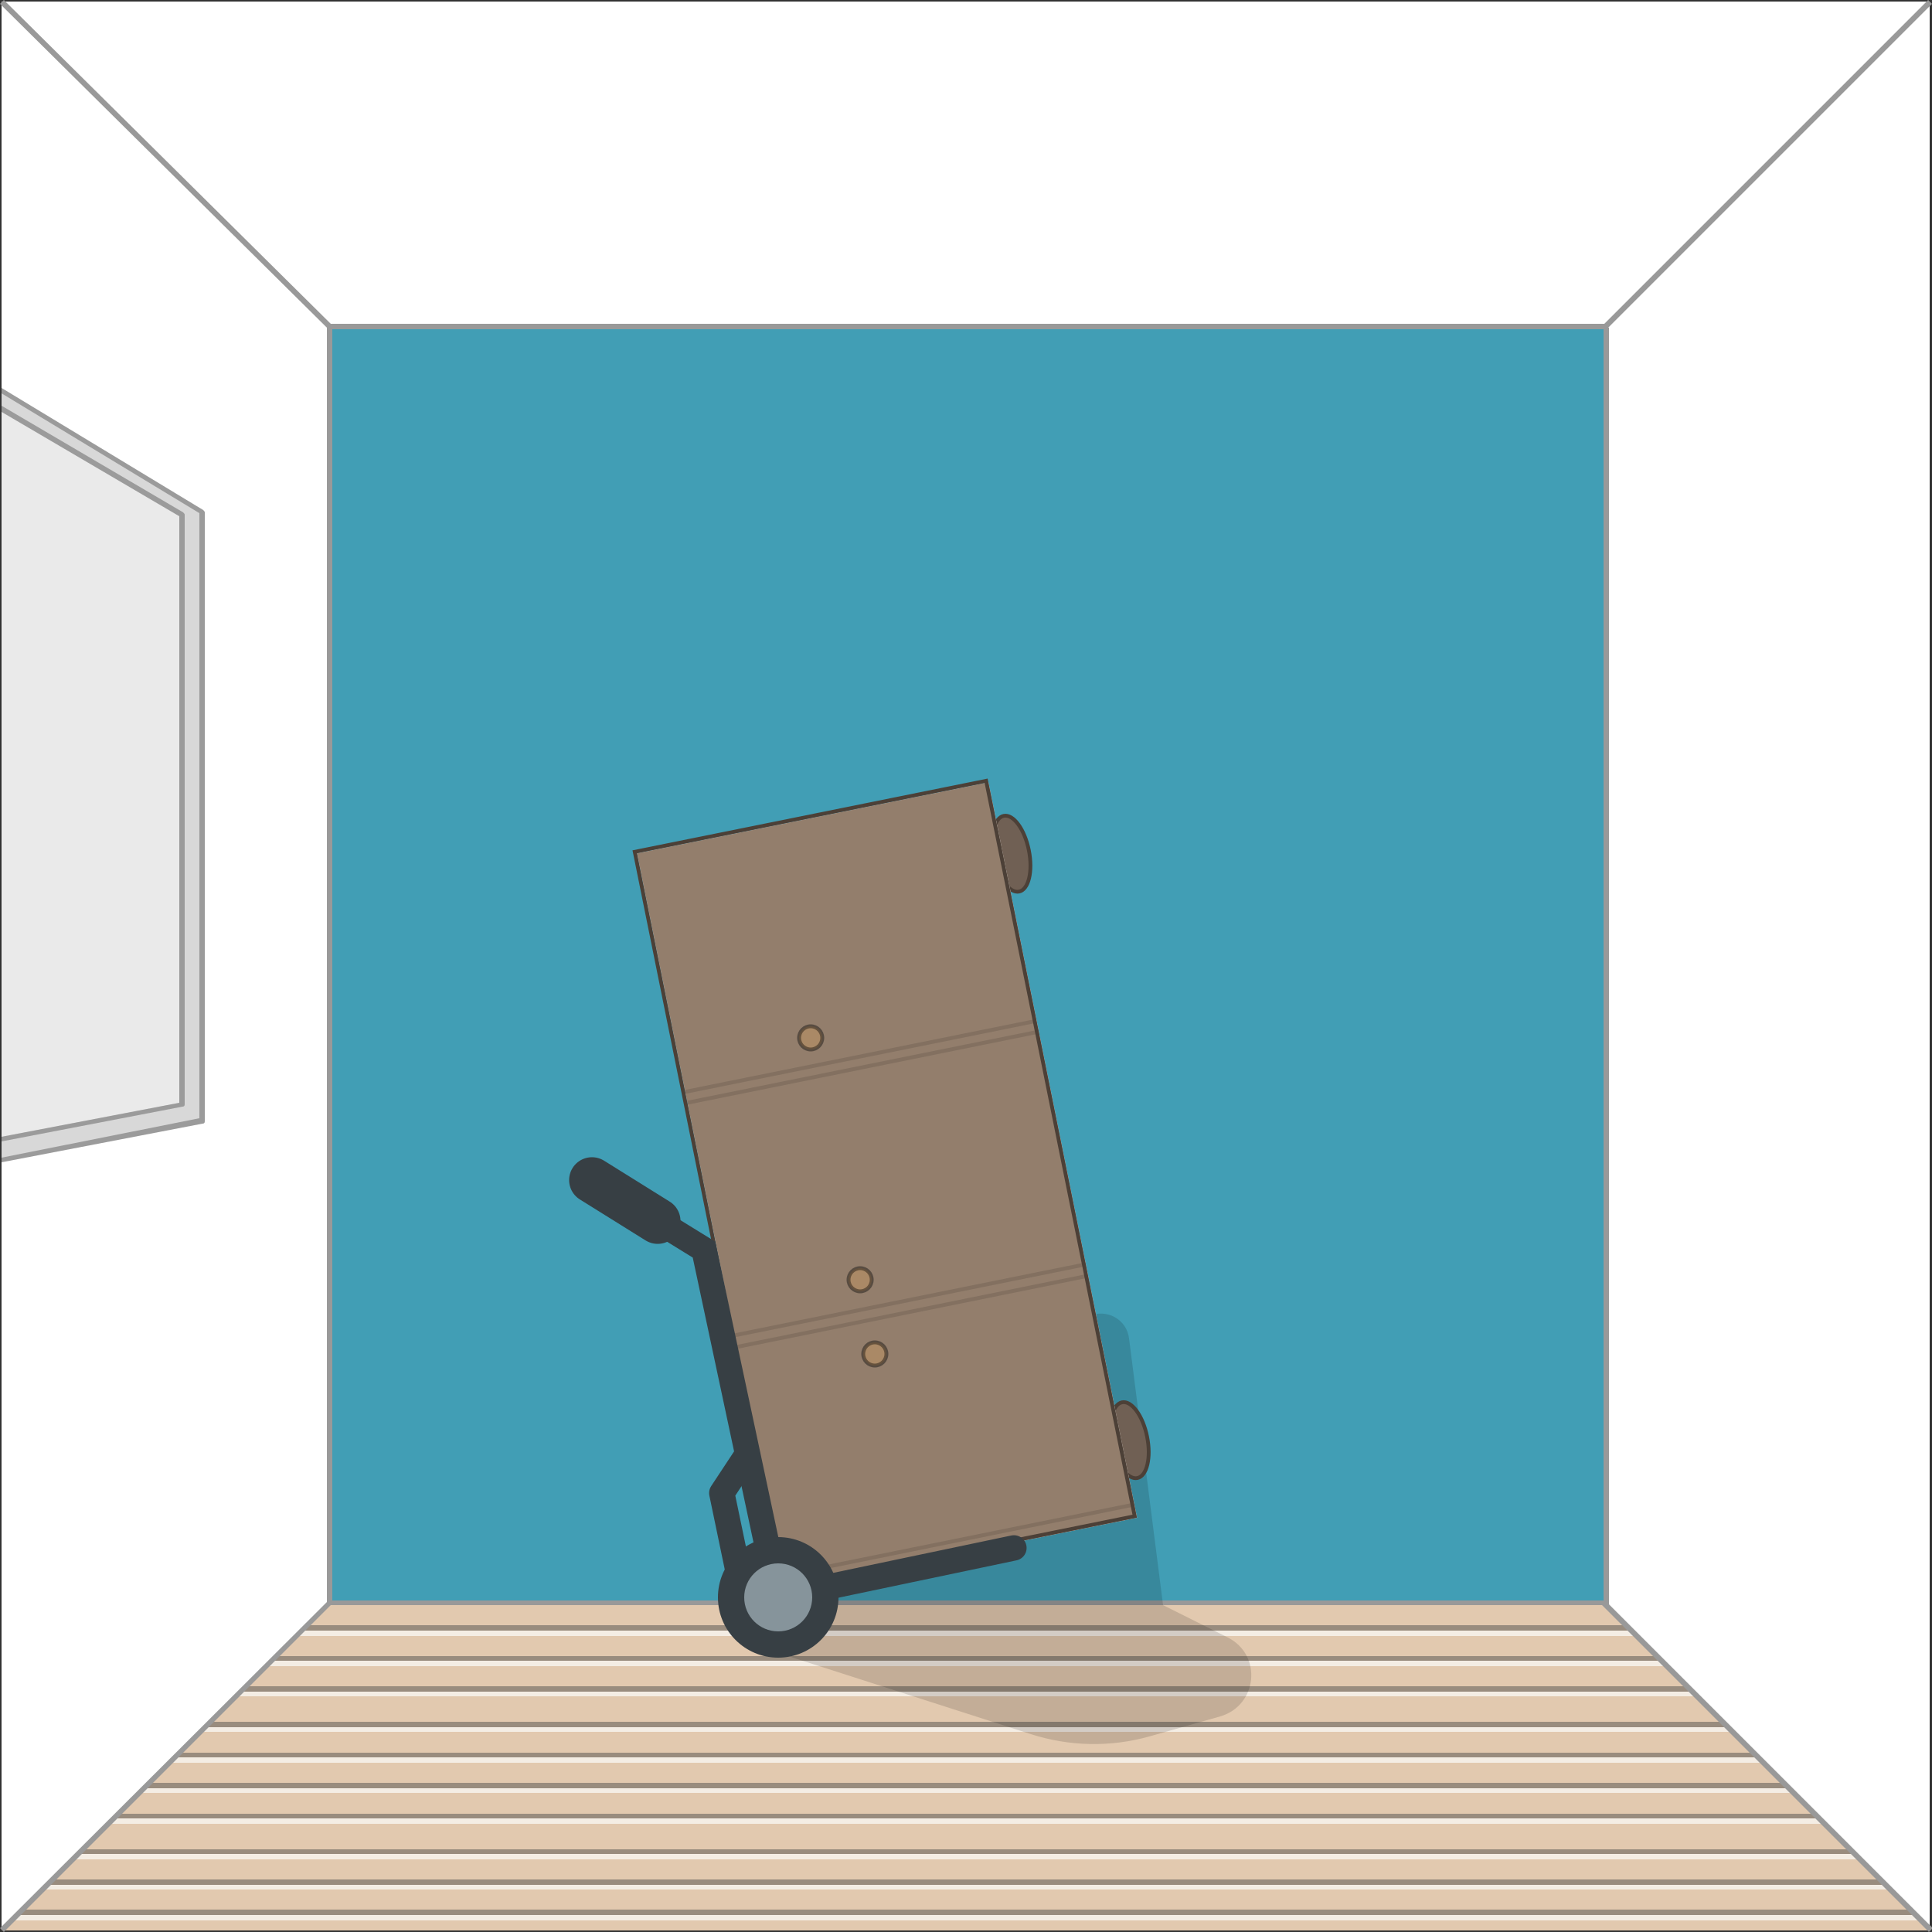 <?xml version="1.0" encoding="utf-8"?>
<!-- Generator: Adobe Illustrator 22.0.1, SVG Export Plug-In . SVG Version: 6.00 Build 0)  -->
<svg version="1.1" id="Calque_1" xmlns="http://www.w3.org/2000/svg" xmlns:xlink="http://www.w3.org/1999/xlink" x="0px" y="0px"
	 viewBox="0 0 250 250" style="enable-background:new 0 0 250 250;" xml:space="preserve">
<rect x="0" y="0" width="250" height="250" fill="#333333" stroke="none"/>
<style type="text/css">
	.st0{clip-path:url(#SVGID_2_);}
	.st1{fill:#419EB5;}
	.st2{fill:#E2C9AF;}
	.st3{fill:#F4EDE4;}
	.st4{fill:#998C7E;}
	.st5{fill:#999999;}
	.st6{fill:#C4AE9B;stroke:#736357;stroke-width:1.159;stroke-miterlimit:10;}
	.st7{clip-path:url(#SVGID_4_);}
	.st8{fill:#C4AE9B;stroke:#736357;stroke-width:0.767;stroke-miterlimit:10;}
	.st9{clip-path:url(#SVGID_6_);}
	.st10{fill:#C4AE9B;stroke:#736357;stroke-width:0.769;stroke-miterlimit:10;}
	.st11{opacity:7.000000e-02;enable-background:new    ;}
	.st12{fill:#FFFFFF;}
	.st13{fill:#EAEAEA;}
	.st14{fill:#D8D8D8;}
	.st15{fill:#9B9B9B;}
	.st16{fill:#87CF75;}
	.st17{fill:#DDE3E7;}
	.st18{opacity:9.000000e-02;enable-background:new    ;}
	.st19{fill:none;stroke:#E98459;stroke-width:0.992;stroke-linejoin:round;}
	.st20{fill:#E98459;}
	.st21{fill:none;stroke:#434C54;stroke-width:1.323;stroke-linejoin:round;}
	.st22{fill:#373F44;}
	.st23{fill:#87CF75;stroke:#434C54;stroke-width:1.323;stroke-linejoin:round;}
	.st24{fill:none;stroke:#E98459;stroke-width:0.987;stroke-linejoin:round;}
	.st25{fill:none;stroke:#434C54;stroke-width:1.315;stroke-linejoin:round;}
	.st26{fill:#87CF75;stroke:#434C54;stroke-width:1.315;stroke-linejoin:round;}
	.st27{fill:none;stroke:#E98459;stroke-width:0.986;stroke-linejoin:round;}
	.st28{fill:none;stroke:#434C54;stroke-width:1.314;stroke-linejoin:round;}
	.st29{fill:#87CF75;stroke:#434C54;stroke-width:1.314;stroke-linejoin:round;}
	.st30{fill:none;stroke:#E98459;stroke-width:0.994;stroke-linejoin:round;}
	.st31{fill:none;stroke:#434C54;stroke-width:1.325;stroke-linejoin:round;}
	.st32{fill:#87CF75;stroke:#434C54;stroke-width:1.325;stroke-linejoin:round;}
	.st33{fill:none;stroke:#E98459;stroke-width:0.991;stroke-linejoin:round;}
	.st34{fill:none;stroke:#434C54;stroke-width:1.321;stroke-linejoin:round;}
	.st35{fill:#87CF75;stroke:#434C54;stroke-width:1.321;stroke-linejoin:round;}
	.st36{fill:none;stroke:#E98459;stroke-width:0.985;stroke-linejoin:round;}
	.st37{fill:none;stroke:#434C54;stroke-width:1.314;stroke-linejoin:round;}
	.st38{fill:#87CF75;stroke:#434C54;stroke-width:1.314;stroke-linejoin:round;}
	.st39{fill:none;stroke:#E98459;stroke-width:0.986;stroke-linejoin:round;}
	.st40{fill:none;stroke:#434C54;stroke-width:1.315;stroke-linejoin:round;}
	.st41{fill:#87CF75;stroke:#434C54;stroke-width:1.315;stroke-linejoin:round;}
	.st42{fill:#48AABE;stroke:#419399;stroke-width:0.66;stroke-miterlimit:10;}
	.st43{opacity:0.4;}
	.st44{fill:#434C54;}
	.st45{fill:#C1C1C1;stroke:#565656;stroke-width:0.548;stroke-linejoin:round;stroke-miterlimit:10;}
	.st46{fill:#EAEAEA;stroke:#565656;stroke-width:0.548;stroke-linejoin:round;stroke-miterlimit:10;}
	.st47{fill:#C1C1C1;stroke:#565656;stroke-width:0.561;stroke-linejoin:round;stroke-miterlimit:10;}
	.st48{fill:#EAEAEA;stroke:#565656;stroke-width:0.561;stroke-linejoin:round;stroke-miterlimit:10;}
	.st49{fill:#FFFFFF;stroke:#565656;stroke-width:0.561;stroke-linejoin:round;stroke-miterlimit:10;}
	.st50{fill:#FFFFFF;stroke:#565656;stroke-width:0.846;stroke-linejoin:round;stroke-miterlimit:10;}
	.st51{fill:#EAEAEA;stroke:#565656;stroke-width:0.846;stroke-linejoin:round;stroke-miterlimit:10;}
	.st52{fill:#E0E0E0;stroke:#565656;stroke-width:0.548;stroke-linejoin:round;stroke-miterlimit:10;}
	.st53{fill:#EAEAEA;stroke:#565656;stroke-width:0.56;stroke-linejoin:round;stroke-miterlimit:10;}
	.st54{fill:#0CC3F4;stroke:#565656;stroke-width:0.441;stroke-linejoin:round;stroke-miterlimit:10;}
	.st55{fill:#EAEAEA;stroke:#565656;stroke-linejoin:round;stroke-miterlimit:10;}
	.st56{clip-path:url(#SVGID_8_);}
	.st57{fill:#ADADAD;stroke:#565656;stroke-linejoin:round;stroke-miterlimit:10;}
	.st58{fill:#F2F2F2;stroke:#565656;stroke-linejoin:round;stroke-miterlimit:10;}
	.st59{fill:none;stroke:#565656;stroke-linejoin:round;stroke-miterlimit:10;}
	.st60{fill:#0CC3F4;stroke:#565656;stroke-width:0.665;stroke-linejoin:round;stroke-miterlimit:10;}
	.st61{fill:#F7E00B;stroke:#565656;stroke-width:0.407;stroke-linejoin:round;stroke-miterlimit:10;}
	.st62{fill:#F7E00B;stroke:#565656;stroke-width:0.615;stroke-linejoin:round;stroke-miterlimit:10;}
	.st63{fill:#307884;}
	.st64{fill:#8EB6BF;}
	.st65{fill:#C6CBCE;}
	.st66{opacity:4.000000e-02;enable-background:new    ;}
	.st67{fill:#73AD63;}
	.st68{fill:#2D6E77;}
	.st69{fill:#204C51;}
	.st70{fill:#E2E2E2;}
	.st71{opacity:0.34;fill:#919191;enable-background:new    ;}
	.st72{opacity:0.59;}
	.st73{fill:#5E5E5E;}
	.st74{fill:#31717A;stroke:#33737C;stroke-width:0.328;stroke-linejoin:round;stroke-miterlimit:10;}
	.st75{fill:#937E6C;}
	.st76{opacity:0.55;}
	.st77{opacity:0.2;fill:none;stroke:#000000;stroke-width:0.677;stroke-linejoin:round;enable-background:new    ;}
	.st78{opacity:0.4;fill:#CE9A5D;stroke:#000000;stroke-width:0.677;stroke-linejoin:round;enable-background:new    ;}
	.st79{fill:none;stroke:#4C4037;stroke-width:0.657;stroke-miterlimit:10;}
	.st80{fill:none;stroke:#878787;stroke-width:2.105;stroke-miterlimit:10;}
	.st81{fill:none;stroke:#689B5A;stroke-width:0.657;stroke-miterlimit:10;}
	.st82{opacity:0.14;enable-background:new    ;}
	.st83{clip-path:url(#SVGID_10_);}
	.st84{fill:#C4AE9B;stroke:#736357;stroke-width:0.661;stroke-miterlimit:10;}
	.st85{fill:#F7F7F7;stroke:#434C54;stroke-width:0.641;stroke-miterlimit:10;}
	.st86{clip-path:url(#SVGID_12_);}
	.st87{fill:#C4AE9B;stroke:#736357;stroke-width:0.689;stroke-miterlimit:10;}
	.st88{clip-path:url(#SVGID_14_);}
	.st89{fill:#C4AE9B;stroke:#736357;stroke-width:0.66;stroke-miterlimit:10;}
	.st90{fill:#F7F7F7;stroke:#434C54;stroke-width:0.64;stroke-miterlimit:10;}
	.st91{fill:none;stroke:#434C54;stroke-width:0.64;stroke-miterlimit:10;}
	.st92{fill:#CCCCCC;stroke:#565656;stroke-width:0.64;stroke-linejoin:round;stroke-miterlimit:10;}
	.st93{fill:none;stroke:#565656;stroke-width:0.64;stroke-linejoin:round;stroke-miterlimit:10;}
	.st94{fill:#ADADAD;stroke:#565656;stroke-width:0.64;stroke-linejoin:round;stroke-miterlimit:10;}
	.st95{opacity:0.18;fill:#565656;enable-background:new    ;}
	.st96{fill:#565656;}
	.st97{clip-path:url(#SVGID_16_);}
	.st98{fill:#C4AE9B;stroke:#736357;stroke-width:0.661;stroke-miterlimit:10;}
	.st99{fill:#CCCCCC;stroke:#565656;stroke-width:0.633;stroke-linejoin:round;stroke-miterlimit:10;}
	.st100{fill:#ADADAD;stroke:#565656;stroke-width:0.633;stroke-linejoin:round;stroke-miterlimit:10;}
	.st101{fill:none;stroke:#565656;stroke-width:0.633;stroke-linejoin:round;stroke-miterlimit:10;}
	.st102{fill:none;stroke:#434C54;stroke-width:0.641;stroke-miterlimit:10;}
	.st103{opacity:0.52;}
	.st104{fill:#CCCCCC;stroke:#565656;stroke-width:0.641;stroke-linejoin:round;stroke-miterlimit:10;}
	.st105{fill:#ADADAD;stroke:#565656;stroke-width:0.641;stroke-linejoin:round;stroke-miterlimit:10;}
	.st106{fill:none;stroke:#565656;stroke-width:0.641;stroke-linejoin:round;stroke-miterlimit:10;}
	.st107{fill:none;stroke:#000000;stroke-width:0.651;stroke-miterlimit:10;}
	.st108{opacity:0.49;}
	.st109{fill:#C4AE9B;}
	.st110{fill:#FFE7D2;}
	.st111{fill:none;stroke:#000000;stroke-width:0.651;stroke-linecap:round;stroke-linejoin:round;stroke-miterlimit:10;}
	.st112{fill:none;stroke:#000000;stroke-width:0.651;stroke-linecap:round;stroke-miterlimit:10;}
	.st113{fill:none;stroke:#000000;stroke-width:0.651;stroke-linejoin:round;stroke-miterlimit:10;}
	.st114{fill:#56BBCC;}
	.st115{fill:#368896;}
	.st116{clip-path:url(#SVGID_18_);}
	.st117{fill:#EAEAEA;stroke:#565656;stroke-width:1.58;stroke-linejoin:round;stroke-miterlimit:10;}
	.st118{fill:#29ABE2;}
	.st119{fill:none;stroke:#000000;stroke-width:1.837;stroke-miterlimit:10;}
	.st120{fill:#FFFFFF;stroke:#000000;stroke-width:1.837;stroke-miterlimit:10;}
	.st121{fill:none;stroke:#000000;stroke-width:1.837;stroke-linejoin:round;stroke-miterlimit:10;}
	.st122{fill:#C1272D;}
	.st123{clip-path:url(#SVGID_20_);}
	.st124{clip-path:url(#SVGID_22_);}
	.st125{clip-path:url(#SVGID_24_);}
	.st126{clip-path:url(#SVGID_26_);}
	.st127{fill:#706054;}
	.st128{fill:none;stroke:#4C4037;stroke-width:0.488;stroke-miterlimit:10;}
	.st129{opacity:0.2;fill:none;stroke:#000000;stroke-width:0.502;stroke-linejoin:round;enable-background:new    ;}
	.st130{opacity:0.4;fill:#CE9A5D;stroke:#000000;stroke-width:0.502;stroke-linejoin:round;enable-background:new    ;}
	.st131{fill:none;stroke:#373F44;stroke-width:3.285;stroke-linecap:round;stroke-linejoin:round;stroke-miterlimit:10;}
	.st132{fill:none;stroke:#373F44;stroke-width:3.285;stroke-linecap:round;stroke-miterlimit:10;}
	.st133{fill:none;stroke:#373F44;stroke-width:5.913;stroke-linecap:round;stroke-miterlimit:10;}
	.st134{fill:#86949B;}
</style>
<rect x="0.2" y="0.2" class="st12" width="249.5" height="249.5"/>
<rect x="42.7" y="42" class="st1" width="165.4" height="165.4"/>
<polygon class="st13" points="23.2,66.4 0.2,52.9 0.2,147.7 23.2,143.3 "/>
<polygon class="st14" points="0.2,50.6 0.2,53 23.2,66.4 23.2,142.7 0.2,147.1 0.2,150 26.5,144.8 26.5,66.5 "/>
<path class="st15" d="M0.2,150.4v-0.6l25.6-5.1V66.4L0.2,50.9v-0.7l26.1,15.8c0.1,0.1,0.2,0.2,0.2,0.3v78.8c0,0.2-0.1,0.3-0.3,0.3
	L0.2,150.4z"/>
<path class="st15" d="M0.2,147.7v-0.6l23-4.4V66.8l-23-13.5v-0.8l23.5,13.8c0.1,0.1,0.2,0.2,0.2,0.3v76.3c0,0.2-0.1,0.3-0.3,0.3
	L0.2,147.7z"/>
<g>
	<polygon class="st2" points="228.1,228.1 21.9,228.1 19.3,230.7 230.7,230.7 	"/>
	<polygon class="st2" points="236,236 14,236 10.7,239.3 239.3,239.3 	"/>
	<polygon class="st2" points="215.6,215.6 34.4,215.6 31.8,218.2 218.2,218.2 	"/>
	<polygon class="st2" points="240.6,240.6 9.4,240.6 6.8,243.2 243.2,243.2 	"/>
	<polygon class="st2" points="219.5,219.5 30.5,219.5 27.2,222.8 222.8,222.8 	"/>
	<polygon class="st2" points="224.1,224.1 25.9,224.1 23.2,226.8 226.8,226.8 	"/>
	<polygon class="st2" points="211.7,211.7 38.3,211.7 35.7,214.3 214.3,214.3 	"/>
	<polygon class="st2" points="232,232 18,232 15.3,234.7 234.7,234.7 	"/>
	<polygon class="st2" points="207.7,207.7 42.3,207.7 39.7,210.3 210.3,210.3 	"/>
	<polygon class="st2" points="1.5,248.5 0.2,249.8 79.3,249.8 249.8,249.8 248.5,248.5 	"/>
	<polygon class="st2" points="244.5,244.5 5.5,244.5 2.9,247.1 247.1,247.1 	"/>
	<polygon class="st3" points="211,211 39,211 38.3,211.7 211.7,211.7 	"/>
	<polygon class="st4" points="211,211 210.3,210.3 39.7,210.3 39,211 	"/>
	<polygon class="st3" points="214.9,214.9 35.1,214.9 34.4,215.6 215.6,215.6 	"/>
	<polygon class="st4" points="214.9,214.9 214.3,214.3 35.7,214.3 35.1,214.9 	"/>
	<polygon class="st3" points="218.9,218.9 31.1,218.9 30.5,219.5 219.5,219.5 	"/>
	<polygon class="st4" points="218.9,218.9 218.2,218.2 31.8,218.2 31.1,218.9 	"/>
	<polygon class="st3" points="223.5,223.5 26.5,223.5 25.9,224.1 224.1,224.1 	"/>
	<polygon class="st4" points="223.5,223.5 222.8,222.8 27.2,222.8 26.5,223.5 	"/>
	<polygon class="st3" points="227.4,227.4 22.6,227.4 21.9,228.1 228.1,228.1 	"/>
	<polygon class="st4" points="227.4,227.4 226.8,226.8 23.2,226.8 22.6,227.4 	"/>
	<polygon class="st3" points="231.4,231.4 18.6,231.4 18,232 232,232 	"/>
	<polygon class="st4" points="231.4,231.4 230.7,230.7 19.3,230.7 18.6,231.4 	"/>
	<polygon class="st3" points="235.3,235.3 14.7,235.3 14,236 236,236 	"/>
	<polygon class="st4" points="235.3,235.3 234.7,234.7 15.3,234.7 14.7,235.3 	"/>
	<polygon class="st3" points="239.9,239.9 10.1,239.9 9.4,240.6 240.6,240.6 	"/>
	<polygon class="st4" points="239.9,239.9 239.3,239.3 10.7,239.3 10.1,239.9 	"/>
	<polygon class="st3" points="243.9,243.9 6.1,243.9 5.5,244.5 244.5,244.5 	"/>
	<polygon class="st4" points="243.9,243.9 243.2,243.2 6.8,243.2 6.1,243.9 	"/>
	<polygon class="st3" points="247.8,247.8 2.2,247.8 1.5,248.5 248.5,248.5 	"/>
	<polygon class="st4" points="247.8,247.8 247.1,247.1 2.9,247.1 2.2,247.8 	"/>
</g>
<path class="st5" d="M208.1,42.4L250,0.5L249.5,0l-41.9,41.9H42.8L0.5,0L0,0.5l42.3,41.9v164.9L0,249.5l0.5,0.5l42.3-42.3h164.5
	l42.3,42.3l0.5-0.5l-41.9-41.9V42.4z M43,42.6h164.5v164.5H43V42.6z"/>
<path class="st82" d="M102.3,214.4l31.1,10c5,1.6,10.3,1.7,15.3,0.3l9.2-2.6c4.8-1.4,5.5-7.9,1-10.2l-8.4-4.2l-4.4-34.5
	c-0.3-2.5-2.9-3.9-5.2-2.9l-37.4,16.2l-0.6,21.3L102.3,214.4z"/>
<g>
	<ellipse transform="matrix(0.98 -0.198 0.198 0.98 -34.003 32.634)" class="st127" cx="146.2" cy="186.4" rx="2.3" ry="5"/>
	<ellipse transform="matrix(0.98 -0.198 0.198 0.98 -34.003 32.634)" class="st128" cx="146.2" cy="186.4" rx="2.3" ry="5"/>
	<ellipse transform="matrix(0.98 -0.198 0.198 0.98 -19.284 28.098)" class="st127" cx="130.9" cy="110.5" rx="2.3" ry="5"/>
	<ellipse transform="matrix(0.98 -0.198 0.198 0.98 -19.284 28.098)" class="st128" cx="130.9" cy="110.5" rx="2.3" ry="5"/>
	
		<rect x="91.6" y="104.9" transform="matrix(0.98 -0.198 0.198 0.98 -28.103 25.755)" class="st17" width="46.4" height="97.1"/>
	
		<rect x="91.6" y="104.9" transform="matrix(0.98 -0.198 0.198 0.98 -28.103 25.755)" class="st75" width="46.4" height="97.1"/>
	<g class="st76">
		<line class="st129" x1="101.3" y1="203.9" x2="146.7" y2="194.7"/>
	</g>
	<g class="st76">
		<line class="st129" x1="95.3" y1="174.3" x2="140.7" y2="165.1"/>
		<line class="st129" x1="95" y1="172.8" x2="140.5" y2="163.6"/>
	</g>
	<g class="st76">
		<line class="st129" x1="88.9" y1="142.7" x2="134.4" y2="133.5"/>
		<line class="st129" x1="88.6" y1="141.3" x2="134.1" y2="132.1"/>
	</g>
	<circle class="st130" cx="113.2" cy="175.2" r="1.5"/>
	<circle class="st130" cx="104.9" cy="134.3" r="1.5"/>
	<circle class="st130" cx="111.3" cy="165.6" r="1.5"/>
	
		<rect x="91.3" y="104.7" transform="matrix(0.98 -0.198 0.198 0.98 -28.071 25.694)" class="st128" width="46.4" height="97.1"/>
</g>
<g>
	<polyline class="st131" points="96.4,207.6 93.4,193.2 96.7,188.2 	"/>
	<polyline class="st132" points="85.1,158 91.1,161.7 100.7,206.7 131.2,200.3 	"/>
	<line class="st133" x1="76.6" y1="152.7" x2="85.1" y2="158"/>
	<circle class="st22" cx="100.7" cy="206.7" r="7.8"/>
	<circle class="st134" cx="100.7" cy="206.7" r="4.4"/>
</g>
</svg>
